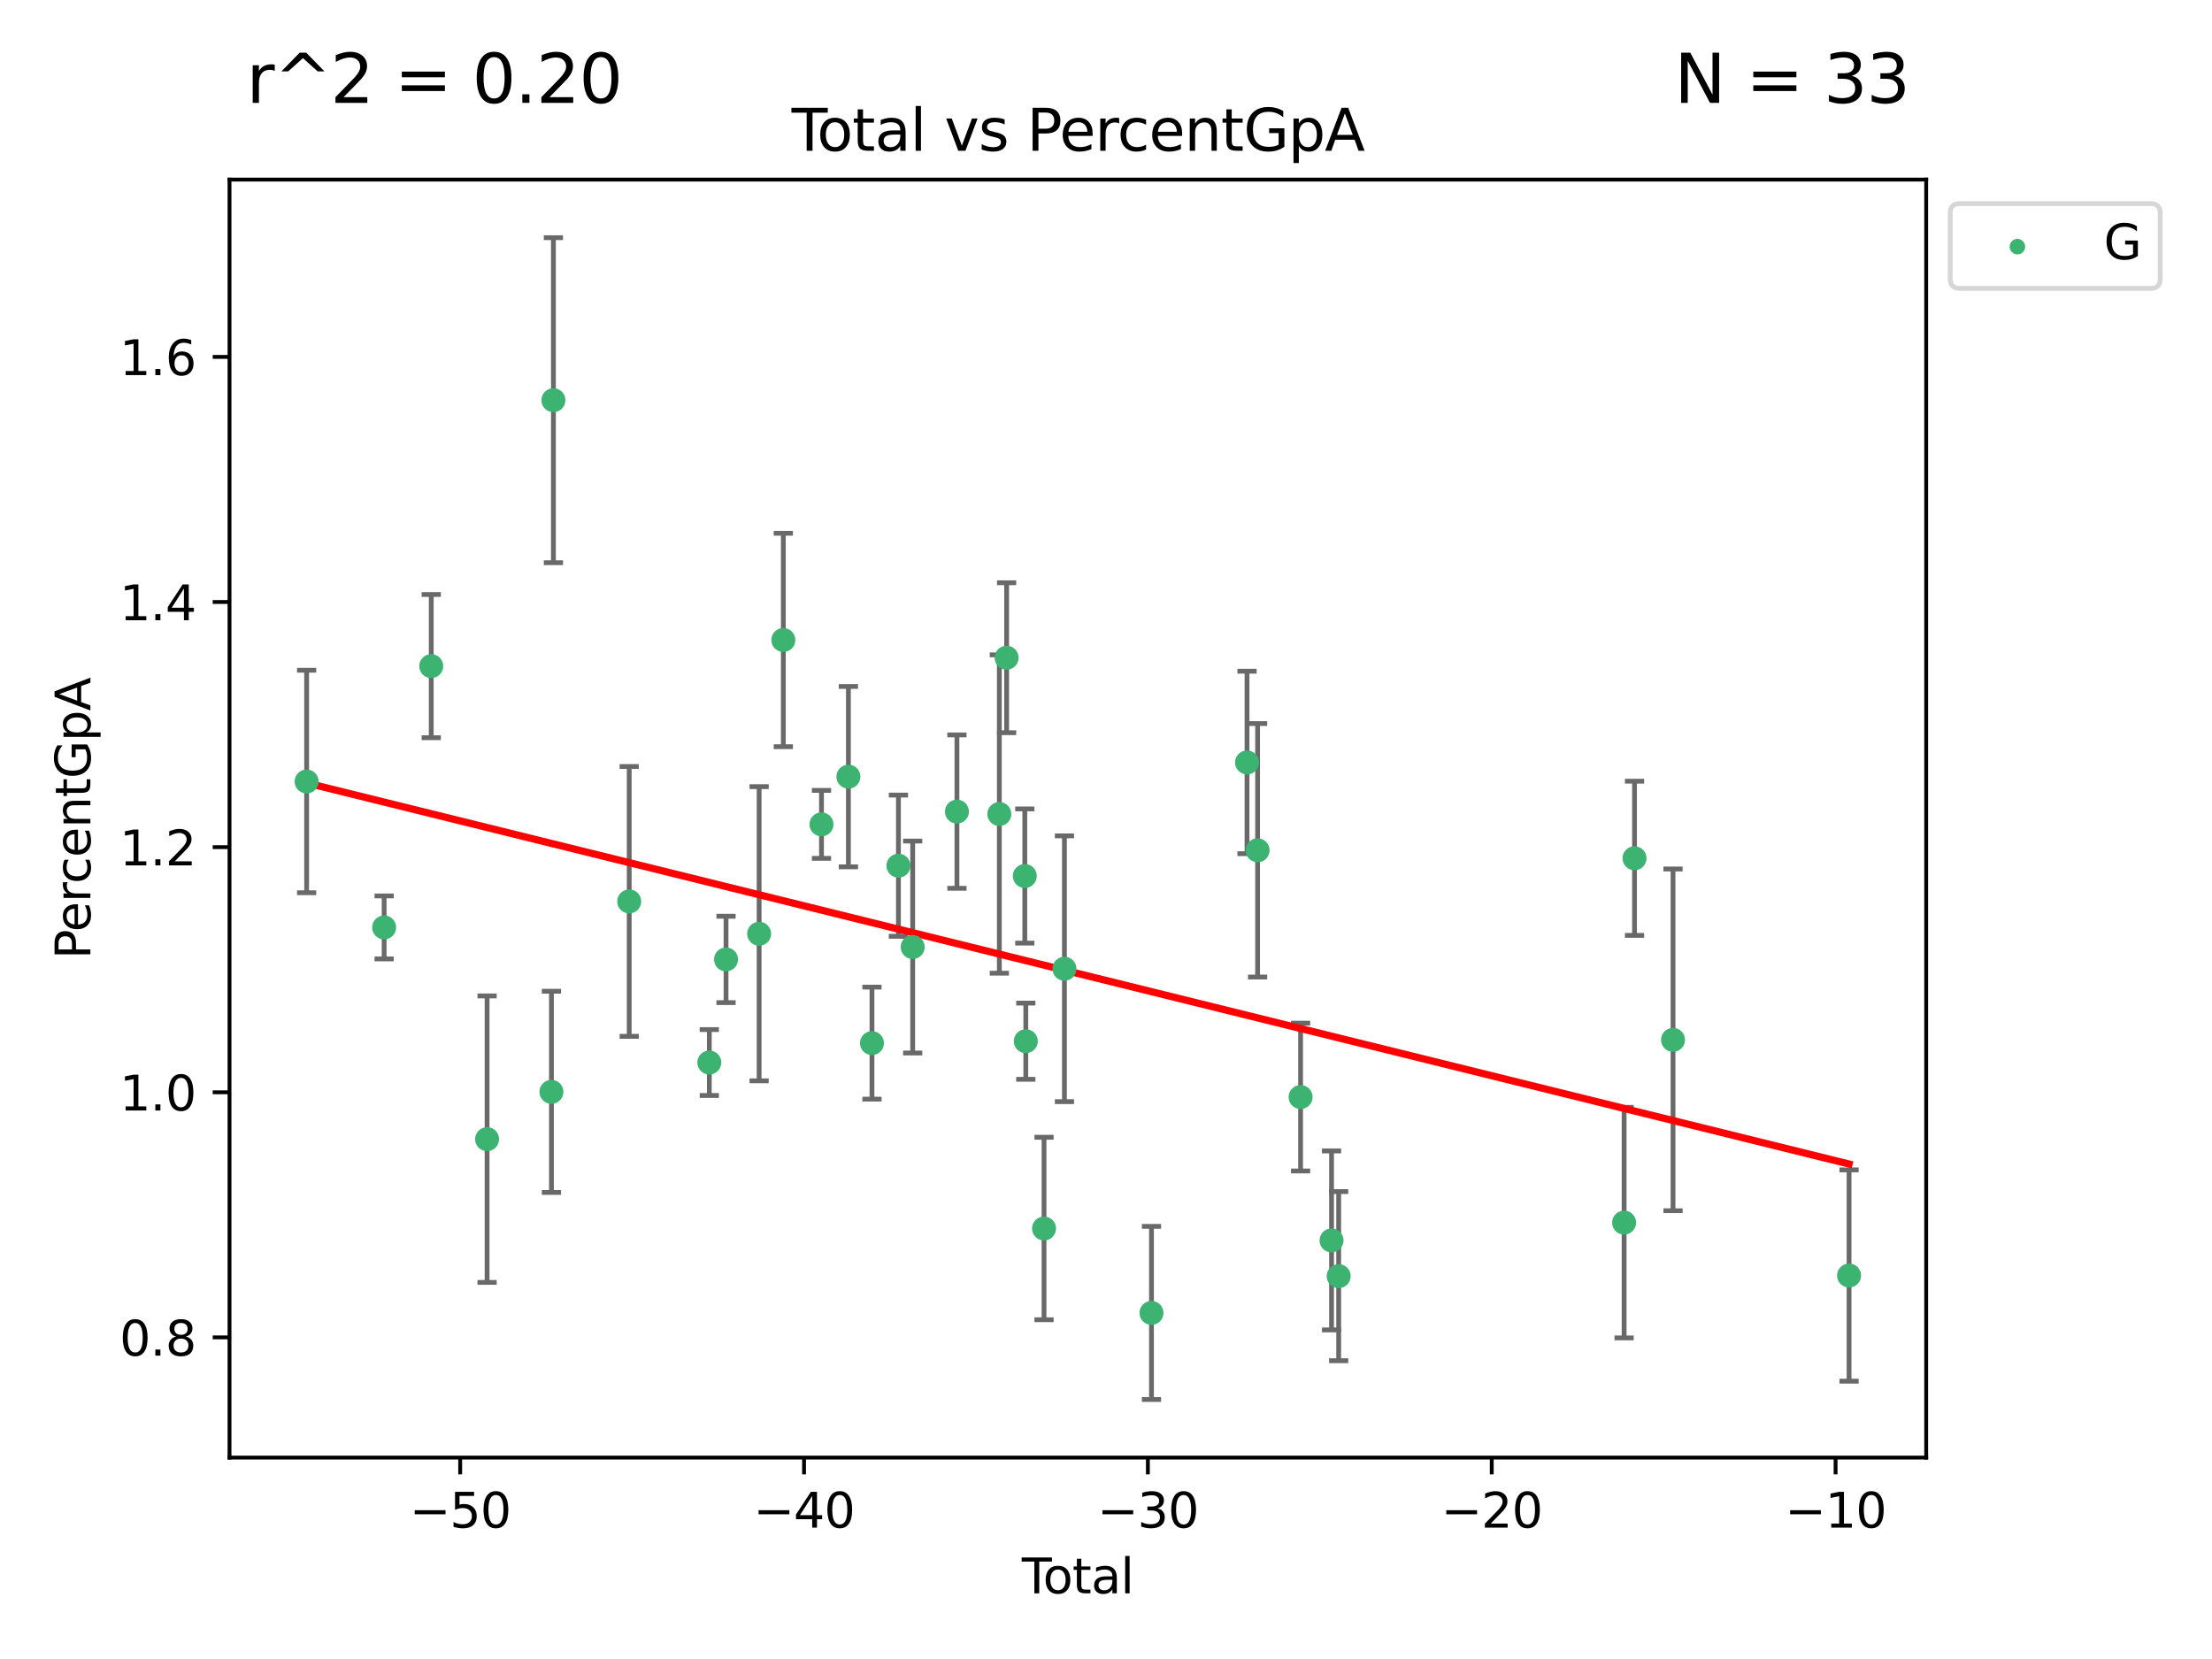 <?xml version="1.0" encoding="utf-8" standalone="no"?>
<!DOCTYPE svg PUBLIC "-//W3C//DTD SVG 1.1//EN"
  "http://www.w3.org/Graphics/SVG/1.1/DTD/svg11.dtd">
<svg xmlns:xlink="http://www.w3.org/1999/xlink" width="460.8pt" height="345.6pt" viewBox="0 0 460.8 345.6" xmlns="http://www.w3.org/2000/svg" version="1.1">
 <defs>
  <style type="text/css">*{stroke-linejoin: round; stroke-linecap: butt}</style>
 </defs>
 <g id="figure_1">
  <g id="patch_1">
   <path d="M 0 345.6 
L 460.8 345.6 
L 460.8 0 
L 0 0 
z
" style="fill: #ffffff"/>
  </g>
  <g id="axes_1">
   <g id="patch_2">
    <path d="M 47.81 303.64 
L 401.26 303.64 
L 401.26 37.411 
L 47.81 37.411 
z
" style="fill: #ffffff"/>
   </g>
   <g id="PathCollection_1">
    <defs>
     <path id="m29fc56394c" d="M 0 1.118 
C 0.297 1.118 0.581 1 0.791 0.791 
C 1 0.581 1.118 0.297 1.118 0 
C 1.118 -0.297 1 -0.581 0.791 -0.791 
C 0.581 -1 0.297 -1.118 0 -1.118 
C -0.297 -1.118 -0.581 -1 -0.791 -0.791 
C -1 -0.581 -1.118 -0.297 -1.118 0 
C -1.118 0.297 -1 0.581 -0.791 0.791 
C -0.581 1 -0.297 1.118 0 1.118 
z
" style="stroke: #3cb371"/>
    </defs>
    <g clip-path="url(#pf9a4abb739)">
     <use xlink:href="#m29fc56394c" x="63.876" y="162.799" style="fill: #3cb371; stroke: #3cb371"/>
     <use xlink:href="#m29fc56394c" x="80.023" y="193.199" style="fill: #3cb371; stroke: #3cb371"/>
     <use xlink:href="#m29fc56394c" x="89.836" y="138.76" style="fill: #3cb371; stroke: #3cb371"/>
     <use xlink:href="#m29fc56394c" x="101.468" y="237.308" style="fill: #3cb371; stroke: #3cb371"/>
     <use xlink:href="#m29fc56394c" x="114.874" y="227.451" style="fill: #3cb371; stroke: #3cb371"/>
     <use xlink:href="#m29fc56394c" x="115.287" y="83.366" style="fill: #3cb371; stroke: #3cb371"/>
     <use xlink:href="#m29fc56394c" x="131.077" y="187.782" style="fill: #3cb371; stroke: #3cb371"/>
     <use xlink:href="#m29fc56394c" x="147.761" y="221.344" style="fill: #3cb371; stroke: #3cb371"/>
     <use xlink:href="#m29fc56394c" x="151.246" y="199.866" style="fill: #3cb371; stroke: #3cb371"/>
     <use xlink:href="#m29fc56394c" x="158.14" y="194.518" style="fill: #3cb371; stroke: #3cb371"/>
     <use xlink:href="#m29fc56394c" x="163.184" y="133.321" style="fill: #3cb371; stroke: #3cb371"/>
     <use xlink:href="#m29fc56394c" x="171.131" y="171.729" style="fill: #3cb371; stroke: #3cb371"/>
     <use xlink:href="#m29fc56394c" x="176.738" y="161.792" style="fill: #3cb371; stroke: #3cb371"/>
     <use xlink:href="#m29fc56394c" x="181.647" y="217.3" style="fill: #3cb371; stroke: #3cb371"/>
     <use xlink:href="#m29fc56394c" x="187.159" y="180.339" style="fill: #3cb371; stroke: #3cb371"/>
     <use xlink:href="#m29fc56394c" x="190.128" y="197.284" style="fill: #3cb371; stroke: #3cb371"/>
     <use xlink:href="#m29fc56394c" x="199.347" y="169.073" style="fill: #3cb371; stroke: #3cb371"/>
     <use xlink:href="#m29fc56394c" x="208.179" y="169.577" style="fill: #3cb371; stroke: #3cb371"/>
     <use xlink:href="#m29fc56394c" x="209.697" y="137.016" style="fill: #3cb371; stroke: #3cb371"/>
     <use xlink:href="#m29fc56394c" x="213.486" y="182.492" style="fill: #3cb371; stroke: #3cb371"/>
     <use xlink:href="#m29fc56394c" x="213.693" y="216.901" style="fill: #3cb371; stroke: #3cb371"/>
     <use xlink:href="#m29fc56394c" x="217.491" y="255.919" style="fill: #3cb371; stroke: #3cb371"/>
     <use xlink:href="#m29fc56394c" x="221.743" y="201.809" style="fill: #3cb371; stroke: #3cb371"/>
     <use xlink:href="#m29fc56394c" x="239.874" y="273.504" style="fill: #3cb371; stroke: #3cb371"/>
     <use xlink:href="#m29fc56394c" x="259.778" y="158.831" style="fill: #3cb371; stroke: #3cb371"/>
     <use xlink:href="#m29fc56394c" x="261.981" y="177.133" style="fill: #3cb371; stroke: #3cb371"/>
     <use xlink:href="#m29fc56394c" x="270.937" y="228.535" style="fill: #3cb371; stroke: #3cb371"/>
     <use xlink:href="#m29fc56394c" x="277.384" y="258.403" style="fill: #3cb371; stroke: #3cb371"/>
     <use xlink:href="#m29fc56394c" x="278.871" y="265.843" style="fill: #3cb371; stroke: #3cb371"/>
     <use xlink:href="#m29fc56394c" x="338.333" y="254.693" style="fill: #3cb371; stroke: #3cb371"/>
     <use xlink:href="#m29fc56394c" x="340.502" y="178.794" style="fill: #3cb371; stroke: #3cb371"/>
     <use xlink:href="#m29fc56394c" x="348.522" y="216.621" style="fill: #3cb371; stroke: #3cb371"/>
     <use xlink:href="#m29fc56394c" x="385.194" y="265.716" style="fill: #3cb371; stroke: #3cb371"/>
    </g>
   </g>
   <g id="matplotlib.axis_1">
    <g id="xtick_1">
     <g id="line2d_1">
      <defs>
       <path id="ma3fff3910f" d="M 0 0 
L 0 3.5 
" style="stroke: #000000; stroke-width: 0.8"/>
      </defs>
      <g>
       <use xlink:href="#ma3fff3910f" x="95.864" y="303.64" style="stroke: #000000; stroke-width: 0.8"/>
      </g>
     </g>
     <g id="text_1">
      <!-- −50 -->
      <g transform="translate(85.312 318.238)scale(0.1 -0.1)">
       <defs>
        <path id="DejaVuSans-2212" d="M 678 2272 
L 4684 2272 
L 4684 1741 
L 678 1741 
L 678 2272 
z
" transform="scale(0.016)"/>
        <path id="DejaVuSans-35" d="M 691 4666 
L 3169 4666 
L 3169 4134 
L 1269 4134 
L 1269 2991 
Q 1406 3038 1543 3061 
Q 1681 3084 1819 3084 
Q 2600 3084 3056 2656 
Q 3513 2228 3513 1497 
Q 3513 744 3044 326 
Q 2575 -91 1722 -91 
Q 1428 -91 1123 -41 
Q 819 9 494 109 
L 494 744 
Q 775 591 1075 516 
Q 1375 441 1709 441 
Q 2250 441 2565 725 
Q 2881 1009 2881 1497 
Q 2881 1984 2565 2268 
Q 2250 2553 1709 2553 
Q 1456 2553 1204 2497 
Q 953 2441 691 2322 
L 691 4666 
z
" transform="scale(0.016)"/>
        <path id="DejaVuSans-30" d="M 2034 4250 
Q 1547 4250 1301 3770 
Q 1056 3291 1056 2328 
Q 1056 1369 1301 889 
Q 1547 409 2034 409 
Q 2525 409 2770 889 
Q 3016 1369 3016 2328 
Q 3016 3291 2770 3770 
Q 2525 4250 2034 4250 
z
M 2034 4750 
Q 2819 4750 3233 4129 
Q 3647 3509 3647 2328 
Q 3647 1150 3233 529 
Q 2819 -91 2034 -91 
Q 1250 -91 836 529 
Q 422 1150 422 2328 
Q 422 3509 836 4129 
Q 1250 4750 2034 4750 
z
" transform="scale(0.016)"/>
       </defs>
       <use xlink:href="#DejaVuSans-2212"/>
       <use xlink:href="#DejaVuSans-35" x="83.789"/>
       <use xlink:href="#DejaVuSans-30" x="147.412"/>
      </g>
     </g>
    </g>
    <g id="xtick_2">
     <g id="line2d_2">
      <g>
       <use xlink:href="#ma3fff3910f" x="167.495" y="303.64" style="stroke: #000000; stroke-width: 0.8"/>
      </g>
     </g>
     <g id="text_2">
      <!-- −40 -->
      <g transform="translate(156.942 318.238)scale(0.1 -0.1)">
       <defs>
        <path id="DejaVuSans-34" d="M 2419 4116 
L 825 1625 
L 2419 1625 
L 2419 4116 
z
M 2253 4666 
L 3047 4666 
L 3047 1625 
L 3713 1625 
L 3713 1100 
L 3047 1100 
L 3047 0 
L 2419 0 
L 2419 1100 
L 313 1100 
L 313 1709 
L 2253 4666 
z
" transform="scale(0.016)"/>
       </defs>
       <use xlink:href="#DejaVuSans-2212"/>
       <use xlink:href="#DejaVuSans-34" x="83.789"/>
       <use xlink:href="#DejaVuSans-30" x="147.412"/>
      </g>
     </g>
    </g>
    <g id="xtick_3">
     <g id="line2d_3">
      <g>
       <use xlink:href="#ma3fff3910f" x="239.125" y="303.64" style="stroke: #000000; stroke-width: 0.8"/>
      </g>
     </g>
     <g id="text_3">
      <!-- −30 -->
      <g transform="translate(228.573 318.238)scale(0.1 -0.1)">
       <defs>
        <path id="DejaVuSans-33" d="M 2597 2516 
Q 3050 2419 3304 2112 
Q 3559 1806 3559 1356 
Q 3559 666 3084 287 
Q 2609 -91 1734 -91 
Q 1441 -91 1130 -33 
Q 819 25 488 141 
L 488 750 
Q 750 597 1062 519 
Q 1375 441 1716 441 
Q 2309 441 2620 675 
Q 2931 909 2931 1356 
Q 2931 1769 2642 2001 
Q 2353 2234 1838 2234 
L 1294 2234 
L 1294 2753 
L 1863 2753 
Q 2328 2753 2575 2939 
Q 2822 3125 2822 3475 
Q 2822 3834 2567 4026 
Q 2313 4219 1838 4219 
Q 1578 4219 1281 4162 
Q 984 4106 628 3988 
L 628 4550 
Q 988 4650 1302 4700 
Q 1616 4750 1894 4750 
Q 2613 4750 3031 4423 
Q 3450 4097 3450 3541 
Q 3450 3153 3228 2886 
Q 3006 2619 2597 2516 
z
" transform="scale(0.016)"/>
       </defs>
       <use xlink:href="#DejaVuSans-2212"/>
       <use xlink:href="#DejaVuSans-33" x="83.789"/>
       <use xlink:href="#DejaVuSans-30" x="147.412"/>
      </g>
     </g>
    </g>
    <g id="xtick_4">
     <g id="line2d_4">
      <g>
       <use xlink:href="#ma3fff3910f" x="310.756" y="303.64" style="stroke: #000000; stroke-width: 0.8"/>
      </g>
     </g>
     <g id="text_4">
      <!-- −20 -->
      <g transform="translate(300.203 318.238)scale(0.1 -0.1)">
       <defs>
        <path id="DejaVuSans-32" d="M 1228 531 
L 3431 531 
L 3431 0 
L 469 0 
L 469 531 
Q 828 903 1448 1529 
Q 2069 2156 2228 2338 
Q 2531 2678 2651 2914 
Q 2772 3150 2772 3378 
Q 2772 3750 2511 3984 
Q 2250 4219 1831 4219 
Q 1534 4219 1204 4116 
Q 875 4013 500 3803 
L 500 4441 
Q 881 4594 1212 4672 
Q 1544 4750 1819 4750 
Q 2544 4750 2975 4387 
Q 3406 4025 3406 3419 
Q 3406 3131 3298 2873 
Q 3191 2616 2906 2266 
Q 2828 2175 2409 1742 
Q 1991 1309 1228 531 
z
" transform="scale(0.016)"/>
       </defs>
       <use xlink:href="#DejaVuSans-2212"/>
       <use xlink:href="#DejaVuSans-32" x="83.789"/>
       <use xlink:href="#DejaVuSans-30" x="147.412"/>
      </g>
     </g>
    </g>
    <g id="xtick_5">
     <g id="line2d_5">
      <g>
       <use xlink:href="#ma3fff3910f" x="382.386" y="303.64" style="stroke: #000000; stroke-width: 0.8"/>
      </g>
     </g>
     <g id="text_5">
      <!-- −10 -->
      <g transform="translate(371.834 318.238)scale(0.1 -0.1)">
       <defs>
        <path id="DejaVuSans-31" d="M 794 531 
L 1825 531 
L 1825 4091 
L 703 3866 
L 703 4441 
L 1819 4666 
L 2450 4666 
L 2450 531 
L 3481 531 
L 3481 0 
L 794 0 
L 794 531 
z
" transform="scale(0.016)"/>
       </defs>
       <use xlink:href="#DejaVuSans-2212"/>
       <use xlink:href="#DejaVuSans-31" x="83.789"/>
       <use xlink:href="#DejaVuSans-30" x="147.412"/>
      </g>
     </g>
    </g>
    <g id="text_6">
     <!-- Total -->
     <g transform="translate(212.858 331.917)scale(0.1 -0.1)">
      <defs>
       <path id="DejaVuSans-54" d="M -19 4666 
L 3928 4666 
L 3928 4134 
L 2272 4134 
L 2272 0 
L 1638 0 
L 1638 4134 
L -19 4134 
L -19 4666 
z
" transform="scale(0.016)"/>
       <path id="DejaVuSans-6f" d="M 1959 3097 
Q 1497 3097 1228 2736 
Q 959 2375 959 1747 
Q 959 1119 1226 758 
Q 1494 397 1959 397 
Q 2419 397 2687 759 
Q 2956 1122 2956 1747 
Q 2956 2369 2687 2733 
Q 2419 3097 1959 3097 
z
M 1959 3584 
Q 2709 3584 3137 3096 
Q 3566 2609 3566 1747 
Q 3566 888 3137 398 
Q 2709 -91 1959 -91 
Q 1206 -91 779 398 
Q 353 888 353 1747 
Q 353 2609 779 3096 
Q 1206 3584 1959 3584 
z
" transform="scale(0.016)"/>
       <path id="DejaVuSans-74" d="M 1172 4494 
L 1172 3500 
L 2356 3500 
L 2356 3053 
L 1172 3053 
L 1172 1153 
Q 1172 725 1289 603 
Q 1406 481 1766 481 
L 2356 481 
L 2356 0 
L 1766 0 
Q 1100 0 847 248 
Q 594 497 594 1153 
L 594 3053 
L 172 3053 
L 172 3500 
L 594 3500 
L 594 4494 
L 1172 4494 
z
" transform="scale(0.016)"/>
       <path id="DejaVuSans-61" d="M 2194 1759 
Q 1497 1759 1228 1600 
Q 959 1441 959 1056 
Q 959 750 1161 570 
Q 1363 391 1709 391 
Q 2188 391 2477 730 
Q 2766 1069 2766 1631 
L 2766 1759 
L 2194 1759 
z
M 3341 1997 
L 3341 0 
L 2766 0 
L 2766 531 
Q 2569 213 2275 61 
Q 1981 -91 1556 -91 
Q 1019 -91 701 211 
Q 384 513 384 1019 
Q 384 1609 779 1909 
Q 1175 2209 1959 2209 
L 2766 2209 
L 2766 2266 
Q 2766 2663 2505 2880 
Q 2244 3097 1772 3097 
Q 1472 3097 1187 3025 
Q 903 2953 641 2809 
L 641 3341 
Q 956 3463 1253 3523 
Q 1550 3584 1831 3584 
Q 2591 3584 2966 3190 
Q 3341 2797 3341 1997 
z
" transform="scale(0.016)"/>
       <path id="DejaVuSans-6c" d="M 603 4863 
L 1178 4863 
L 1178 0 
L 603 0 
L 603 4863 
z
" transform="scale(0.016)"/>
      </defs>
      <use xlink:href="#DejaVuSans-54"/>
      <use xlink:href="#DejaVuSans-6f" x="44.084"/>
      <use xlink:href="#DejaVuSans-74" x="105.266"/>
      <use xlink:href="#DejaVuSans-61" x="144.475"/>
      <use xlink:href="#DejaVuSans-6c" x="205.754"/>
     </g>
    </g>
   </g>
   <g id="matplotlib.axis_2">
    <g id="ytick_1">
     <g id="line2d_6">
      <defs>
       <path id="mb7a1ffac2e" d="M 0 0 
L -3.5 0 
" style="stroke: #000000; stroke-width: 0.8"/>
      </defs>
      <g>
       <use xlink:href="#mb7a1ffac2e" x="47.81" y="278.604" style="stroke: #000000; stroke-width: 0.8"/>
      </g>
     </g>
     <g id="text_7">
      <!-- 0.8 -->
      <g transform="translate(24.907 282.403)scale(0.1 -0.1)">
       <defs>
        <path id="DejaVuSans-2e" d="M 684 794 
L 1344 794 
L 1344 0 
L 684 0 
L 684 794 
z
" transform="scale(0.016)"/>
        <path id="DejaVuSans-38" d="M 2034 2216 
Q 1584 2216 1326 1975 
Q 1069 1734 1069 1313 
Q 1069 891 1326 650 
Q 1584 409 2034 409 
Q 2484 409 2743 651 
Q 3003 894 3003 1313 
Q 3003 1734 2745 1975 
Q 2488 2216 2034 2216 
z
M 1403 2484 
Q 997 2584 770 2862 
Q 544 3141 544 3541 
Q 544 4100 942 4425 
Q 1341 4750 2034 4750 
Q 2731 4750 3128 4425 
Q 3525 4100 3525 3541 
Q 3525 3141 3298 2862 
Q 3072 2584 2669 2484 
Q 3125 2378 3379 2068 
Q 3634 1759 3634 1313 
Q 3634 634 3220 271 
Q 2806 -91 2034 -91 
Q 1263 -91 848 271 
Q 434 634 434 1313 
Q 434 1759 690 2068 
Q 947 2378 1403 2484 
z
M 1172 3481 
Q 1172 3119 1398 2916 
Q 1625 2713 2034 2713 
Q 2441 2713 2670 2916 
Q 2900 3119 2900 3481 
Q 2900 3844 2670 4047 
Q 2441 4250 2034 4250 
Q 1625 4250 1398 4047 
Q 1172 3844 1172 3481 
z
" transform="scale(0.016)"/>
       </defs>
       <use xlink:href="#DejaVuSans-30"/>
       <use xlink:href="#DejaVuSans-2e" x="63.623"/>
       <use xlink:href="#DejaVuSans-38" x="95.41"/>
      </g>
     </g>
    </g>
    <g id="ytick_2">
     <g id="line2d_7">
      <g>
       <use xlink:href="#mb7a1ffac2e" x="47.81" y="227.539" style="stroke: #000000; stroke-width: 0.8"/>
      </g>
     </g>
     <g id="text_8">
      <!-- 1.0 -->
      <g transform="translate(24.907 231.338)scale(0.1 -0.1)">
       <use xlink:href="#DejaVuSans-31"/>
       <use xlink:href="#DejaVuSans-2e" x="63.623"/>
       <use xlink:href="#DejaVuSans-30" x="95.41"/>
      </g>
     </g>
    </g>
    <g id="ytick_3">
     <g id="line2d_8">
      <g>
       <use xlink:href="#mb7a1ffac2e" x="47.81" y="176.475" style="stroke: #000000; stroke-width: 0.8"/>
      </g>
     </g>
     <g id="text_9">
      <!-- 1.2 -->
      <g transform="translate(24.907 180.274)scale(0.1 -0.1)">
       <use xlink:href="#DejaVuSans-31"/>
       <use xlink:href="#DejaVuSans-2e" x="63.623"/>
       <use xlink:href="#DejaVuSans-32" x="95.41"/>
      </g>
     </g>
    </g>
    <g id="ytick_4">
     <g id="line2d_9">
      <g>
       <use xlink:href="#mb7a1ffac2e" x="47.81" y="125.41" style="stroke: #000000; stroke-width: 0.8"/>
      </g>
     </g>
     <g id="text_10">
      <!-- 1.4 -->
      <g transform="translate(24.907 129.209)scale(0.1 -0.1)">
       <use xlink:href="#DejaVuSans-31"/>
       <use xlink:href="#DejaVuSans-2e" x="63.623"/>
       <use xlink:href="#DejaVuSans-34" x="95.41"/>
      </g>
     </g>
    </g>
    <g id="ytick_5">
     <g id="line2d_10">
      <g>
       <use xlink:href="#mb7a1ffac2e" x="47.81" y="74.346" style="stroke: #000000; stroke-width: 0.8"/>
      </g>
     </g>
     <g id="text_11">
      <!-- 1.6 -->
      <g transform="translate(24.907 78.145)scale(0.1 -0.1)">
       <defs>
        <path id="DejaVuSans-36" d="M 2113 2584 
Q 1688 2584 1439 2293 
Q 1191 2003 1191 1497 
Q 1191 994 1439 701 
Q 1688 409 2113 409 
Q 2538 409 2786 701 
Q 3034 994 3034 1497 
Q 3034 2003 2786 2293 
Q 2538 2584 2113 2584 
z
M 3366 4563 
L 3366 3988 
Q 3128 4100 2886 4159 
Q 2644 4219 2406 4219 
Q 1781 4219 1451 3797 
Q 1122 3375 1075 2522 
Q 1259 2794 1537 2939 
Q 1816 3084 2150 3084 
Q 2853 3084 3261 2657 
Q 3669 2231 3669 1497 
Q 3669 778 3244 343 
Q 2819 -91 2113 -91 
Q 1303 -91 875 529 
Q 447 1150 447 2328 
Q 447 3434 972 4092 
Q 1497 4750 2381 4750 
Q 2619 4750 2861 4703 
Q 3103 4656 3366 4563 
z
" transform="scale(0.016)"/>
       </defs>
       <use xlink:href="#DejaVuSans-31"/>
       <use xlink:href="#DejaVuSans-2e" x="63.623"/>
       <use xlink:href="#DejaVuSans-36" x="95.41"/>
      </g>
     </g>
    </g>
    <g id="text_12">
     <!-- PercentGpA -->
     <g transform="translate(18.827 199.802)rotate(-90)scale(0.1 -0.1)">
      <defs>
       <path id="DejaVuSans-50" d="M 1259 4147 
L 1259 2394 
L 2053 2394 
Q 2494 2394 2734 2622 
Q 2975 2850 2975 3272 
Q 2975 3691 2734 3919 
Q 2494 4147 2053 4147 
L 1259 4147 
z
M 628 4666 
L 2053 4666 
Q 2838 4666 3239 4311 
Q 3641 3956 3641 3272 
Q 3641 2581 3239 2228 
Q 2838 1875 2053 1875 
L 1259 1875 
L 1259 0 
L 628 0 
L 628 4666 
z
" transform="scale(0.016)"/>
       <path id="DejaVuSans-65" d="M 3597 1894 
L 3597 1613 
L 953 1613 
Q 991 1019 1311 708 
Q 1631 397 2203 397 
Q 2534 397 2845 478 
Q 3156 559 3463 722 
L 3463 178 
Q 3153 47 2828 -22 
Q 2503 -91 2169 -91 
Q 1331 -91 842 396 
Q 353 884 353 1716 
Q 353 2575 817 3079 
Q 1281 3584 2069 3584 
Q 2775 3584 3186 3129 
Q 3597 2675 3597 1894 
z
M 3022 2063 
Q 3016 2534 2758 2815 
Q 2500 3097 2075 3097 
Q 1594 3097 1305 2825 
Q 1016 2553 972 2059 
L 3022 2063 
z
" transform="scale(0.016)"/>
       <path id="DejaVuSans-72" d="M 2631 2963 
Q 2534 3019 2420 3045 
Q 2306 3072 2169 3072 
Q 1681 3072 1420 2755 
Q 1159 2438 1159 1844 
L 1159 0 
L 581 0 
L 581 3500 
L 1159 3500 
L 1159 2956 
Q 1341 3275 1631 3429 
Q 1922 3584 2338 3584 
Q 2397 3584 2469 3576 
Q 2541 3569 2628 3553 
L 2631 2963 
z
" transform="scale(0.016)"/>
       <path id="DejaVuSans-63" d="M 3122 3366 
L 3122 2828 
Q 2878 2963 2633 3030 
Q 2388 3097 2138 3097 
Q 1578 3097 1268 2742 
Q 959 2388 959 1747 
Q 959 1106 1268 751 
Q 1578 397 2138 397 
Q 2388 397 2633 464 
Q 2878 531 3122 666 
L 3122 134 
Q 2881 22 2623 -34 
Q 2366 -91 2075 -91 
Q 1284 -91 818 406 
Q 353 903 353 1747 
Q 353 2603 823 3093 
Q 1294 3584 2113 3584 
Q 2378 3584 2631 3529 
Q 2884 3475 3122 3366 
z
" transform="scale(0.016)"/>
       <path id="DejaVuSans-6e" d="M 3513 2113 
L 3513 0 
L 2938 0 
L 2938 2094 
Q 2938 2591 2744 2837 
Q 2550 3084 2163 3084 
Q 1697 3084 1428 2787 
Q 1159 2491 1159 1978 
L 1159 0 
L 581 0 
L 581 3500 
L 1159 3500 
L 1159 2956 
Q 1366 3272 1645 3428 
Q 1925 3584 2291 3584 
Q 2894 3584 3203 3211 
Q 3513 2838 3513 2113 
z
" transform="scale(0.016)"/>
       <path id="DejaVuSans-47" d="M 3809 666 
L 3809 1919 
L 2778 1919 
L 2778 2438 
L 4434 2438 
L 4434 434 
Q 4069 175 3628 42 
Q 3188 -91 2688 -91 
Q 1594 -91 976 548 
Q 359 1188 359 2328 
Q 359 3472 976 4111 
Q 1594 4750 2688 4750 
Q 3144 4750 3555 4637 
Q 3966 4525 4313 4306 
L 4313 3634 
Q 3963 3931 3569 4081 
Q 3175 4231 2741 4231 
Q 1884 4231 1454 3753 
Q 1025 3275 1025 2328 
Q 1025 1384 1454 906 
Q 1884 428 2741 428 
Q 3075 428 3337 486 
Q 3600 544 3809 666 
z
" transform="scale(0.016)"/>
       <path id="DejaVuSans-70" d="M 1159 525 
L 1159 -1331 
L 581 -1331 
L 581 3500 
L 1159 3500 
L 1159 2969 
Q 1341 3281 1617 3432 
Q 1894 3584 2278 3584 
Q 2916 3584 3314 3078 
Q 3713 2572 3713 1747 
Q 3713 922 3314 415 
Q 2916 -91 2278 -91 
Q 1894 -91 1617 61 
Q 1341 213 1159 525 
z
M 3116 1747 
Q 3116 2381 2855 2742 
Q 2594 3103 2138 3103 
Q 1681 3103 1420 2742 
Q 1159 2381 1159 1747 
Q 1159 1113 1420 752 
Q 1681 391 2138 391 
Q 2594 391 2855 752 
Q 3116 1113 3116 1747 
z
" transform="scale(0.016)"/>
       <path id="DejaVuSans-41" d="M 2188 4044 
L 1331 1722 
L 3047 1722 
L 2188 4044 
z
M 1831 4666 
L 2547 4666 
L 4325 0 
L 3669 0 
L 3244 1197 
L 1141 1197 
L 716 0 
L 50 0 
L 1831 4666 
z
" transform="scale(0.016)"/>
      </defs>
      <use xlink:href="#DejaVuSans-50"/>
      <use xlink:href="#DejaVuSans-65" x="56.678"/>
      <use xlink:href="#DejaVuSans-72" x="118.201"/>
      <use xlink:href="#DejaVuSans-63" x="157.064"/>
      <use xlink:href="#DejaVuSans-65" x="212.045"/>
      <use xlink:href="#DejaVuSans-6e" x="273.568"/>
      <use xlink:href="#DejaVuSans-74" x="336.947"/>
      <use xlink:href="#DejaVuSans-47" x="376.156"/>
      <use xlink:href="#DejaVuSans-70" x="453.646"/>
      <use xlink:href="#DejaVuSans-41" x="517.123"/>
     </g>
    </g>
   </g>
   <g id="LineCollection_1">
    <path d="M 63.876 185.972 
L 63.876 139.626 
" clip-path="url(#pf9a4abb739)" style="fill: none; stroke: #696969"/>
    <path d="M 80.023 199.761 
L 80.023 186.637 
" clip-path="url(#pf9a4abb739)" style="fill: none; stroke: #696969"/>
    <path d="M 89.836 153.677 
L 89.836 123.843 
" clip-path="url(#pf9a4abb739)" style="fill: none; stroke: #696969"/>
    <path d="M 101.468 267.144 
L 101.468 207.472 
" clip-path="url(#pf9a4abb739)" style="fill: none; stroke: #696969"/>
    <path d="M 114.874 248.411 
L 114.874 206.492 
" clip-path="url(#pf9a4abb739)" style="fill: none; stroke: #696969"/>
    <path d="M 115.287 117.22 
L 115.287 49.513 
" clip-path="url(#pf9a4abb739)" style="fill: none; stroke: #696969"/>
    <path d="M 131.077 215.889 
L 131.077 159.674 
" clip-path="url(#pf9a4abb739)" style="fill: none; stroke: #696969"/>
    <path d="M 147.761 228.211 
L 147.761 214.478 
" clip-path="url(#pf9a4abb739)" style="fill: none; stroke: #696969"/>
    <path d="M 151.246 208.865 
L 151.246 190.868 
" clip-path="url(#pf9a4abb739)" style="fill: none; stroke: #696969"/>
    <path d="M 158.14 225.161 
L 158.14 163.874 
" clip-path="url(#pf9a4abb739)" style="fill: none; stroke: #696969"/>
    <path d="M 163.184 155.549 
L 163.184 111.093 
" clip-path="url(#pf9a4abb739)" style="fill: none; stroke: #696969"/>
    <path d="M 171.131 178.805 
L 171.131 164.652 
" clip-path="url(#pf9a4abb739)" style="fill: none; stroke: #696969"/>
    <path d="M 176.738 180.58 
L 176.738 143.003 
" clip-path="url(#pf9a4abb739)" style="fill: none; stroke: #696969"/>
    <path d="M 181.647 228.968 
L 181.647 205.632 
" clip-path="url(#pf9a4abb739)" style="fill: none; stroke: #696969"/>
    <path d="M 187.159 195.049 
L 187.159 165.628 
" clip-path="url(#pf9a4abb739)" style="fill: none; stroke: #696969"/>
    <path d="M 190.128 219.362 
L 190.128 175.206 
" clip-path="url(#pf9a4abb739)" style="fill: none; stroke: #696969"/>
    <path d="M 199.347 185.048 
L 199.347 153.098 
" clip-path="url(#pf9a4abb739)" style="fill: none; stroke: #696969"/>
    <path d="M 208.179 202.735 
L 208.179 136.419 
" clip-path="url(#pf9a4abb739)" style="fill: none; stroke: #696969"/>
    <path d="M 209.697 152.634 
L 209.697 121.398 
" clip-path="url(#pf9a4abb739)" style="fill: none; stroke: #696969"/>
    <path d="M 213.486 196.47 
L 213.486 168.515 
" clip-path="url(#pf9a4abb739)" style="fill: none; stroke: #696969"/>
    <path d="M 213.693 224.84 
L 213.693 208.963 
" clip-path="url(#pf9a4abb739)" style="fill: none; stroke: #696969"/>
    <path d="M 217.491 274.925 
L 217.491 236.912 
" clip-path="url(#pf9a4abb739)" style="fill: none; stroke: #696969"/>
    <path d="M 221.743 229.491 
L 221.743 174.127 
" clip-path="url(#pf9a4abb739)" style="fill: none; stroke: #696969"/>
    <path d="M 239.874 291.539 
L 239.874 255.47 
" clip-path="url(#pf9a4abb739)" style="fill: none; stroke: #696969"/>
    <path d="M 259.778 177.84 
L 259.778 139.823 
" clip-path="url(#pf9a4abb739)" style="fill: none; stroke: #696969"/>
    <path d="M 261.981 203.534 
L 261.981 150.733 
" clip-path="url(#pf9a4abb739)" style="fill: none; stroke: #696969"/>
    <path d="M 270.937 243.932 
L 270.937 213.139 
" clip-path="url(#pf9a4abb739)" style="fill: none; stroke: #696969"/>
    <path d="M 277.384 277.044 
L 277.384 239.762 
" clip-path="url(#pf9a4abb739)" style="fill: none; stroke: #696969"/>
    <path d="M 278.871 283.459 
L 278.871 248.227 
" clip-path="url(#pf9a4abb739)" style="fill: none; stroke: #696969"/>
    <path d="M 338.333 278.707 
L 338.333 230.678 
" clip-path="url(#pf9a4abb739)" style="fill: none; stroke: #696969"/>
    <path d="M 340.502 194.854 
L 340.502 162.733 
" clip-path="url(#pf9a4abb739)" style="fill: none; stroke: #696969"/>
    <path d="M 348.522 252.215 
L 348.522 181.028 
" clip-path="url(#pf9a4abb739)" style="fill: none; stroke: #696969"/>
    <path d="M 385.194 287.723 
L 385.194 243.709 
" clip-path="url(#pf9a4abb739)" style="fill: none; stroke: #696969"/>
   </g>
   <g id="line2d_11">
    <defs>
     <path id="m3614d5455f" d="M 2 0 
L -2 -0 
" style="stroke: #696969"/>
    </defs>
    <g clip-path="url(#pf9a4abb739)">
     <use xlink:href="#m3614d5455f" x="63.876" y="185.972" style="fill: #696969; stroke: #696969"/>
     <use xlink:href="#m3614d5455f" x="80.023" y="199.761" style="fill: #696969; stroke: #696969"/>
     <use xlink:href="#m3614d5455f" x="89.836" y="153.677" style="fill: #696969; stroke: #696969"/>
     <use xlink:href="#m3614d5455f" x="101.468" y="267.144" style="fill: #696969; stroke: #696969"/>
     <use xlink:href="#m3614d5455f" x="114.874" y="248.411" style="fill: #696969; stroke: #696969"/>
     <use xlink:href="#m3614d5455f" x="115.287" y="117.22" style="fill: #696969; stroke: #696969"/>
     <use xlink:href="#m3614d5455f" x="131.077" y="215.889" style="fill: #696969; stroke: #696969"/>
     <use xlink:href="#m3614d5455f" x="147.761" y="228.211" style="fill: #696969; stroke: #696969"/>
     <use xlink:href="#m3614d5455f" x="151.246" y="208.865" style="fill: #696969; stroke: #696969"/>
     <use xlink:href="#m3614d5455f" x="158.14" y="225.161" style="fill: #696969; stroke: #696969"/>
     <use xlink:href="#m3614d5455f" x="163.184" y="155.549" style="fill: #696969; stroke: #696969"/>
     <use xlink:href="#m3614d5455f" x="171.131" y="178.805" style="fill: #696969; stroke: #696969"/>
     <use xlink:href="#m3614d5455f" x="176.738" y="180.58" style="fill: #696969; stroke: #696969"/>
     <use xlink:href="#m3614d5455f" x="181.647" y="228.968" style="fill: #696969; stroke: #696969"/>
     <use xlink:href="#m3614d5455f" x="187.159" y="195.049" style="fill: #696969; stroke: #696969"/>
     <use xlink:href="#m3614d5455f" x="190.128" y="219.362" style="fill: #696969; stroke: #696969"/>
     <use xlink:href="#m3614d5455f" x="199.347" y="185.048" style="fill: #696969; stroke: #696969"/>
     <use xlink:href="#m3614d5455f" x="208.179" y="202.735" style="fill: #696969; stroke: #696969"/>
     <use xlink:href="#m3614d5455f" x="209.697" y="152.634" style="fill: #696969; stroke: #696969"/>
     <use xlink:href="#m3614d5455f" x="213.486" y="196.47" style="fill: #696969; stroke: #696969"/>
     <use xlink:href="#m3614d5455f" x="213.693" y="224.84" style="fill: #696969; stroke: #696969"/>
     <use xlink:href="#m3614d5455f" x="217.491" y="274.925" style="fill: #696969; stroke: #696969"/>
     <use xlink:href="#m3614d5455f" x="221.743" y="229.491" style="fill: #696969; stroke: #696969"/>
     <use xlink:href="#m3614d5455f" x="239.874" y="291.539" style="fill: #696969; stroke: #696969"/>
     <use xlink:href="#m3614d5455f" x="259.778" y="177.84" style="fill: #696969; stroke: #696969"/>
     <use xlink:href="#m3614d5455f" x="261.981" y="203.534" style="fill: #696969; stroke: #696969"/>
     <use xlink:href="#m3614d5455f" x="270.937" y="243.932" style="fill: #696969; stroke: #696969"/>
     <use xlink:href="#m3614d5455f" x="277.384" y="277.044" style="fill: #696969; stroke: #696969"/>
     <use xlink:href="#m3614d5455f" x="278.871" y="283.459" style="fill: #696969; stroke: #696969"/>
     <use xlink:href="#m3614d5455f" x="338.333" y="278.707" style="fill: #696969; stroke: #696969"/>
     <use xlink:href="#m3614d5455f" x="340.502" y="194.854" style="fill: #696969; stroke: #696969"/>
     <use xlink:href="#m3614d5455f" x="348.522" y="252.215" style="fill: #696969; stroke: #696969"/>
     <use xlink:href="#m3614d5455f" x="385.194" y="287.723" style="fill: #696969; stroke: #696969"/>
    </g>
   </g>
   <g id="line2d_12">
    <g clip-path="url(#pf9a4abb739)">
     <use xlink:href="#m3614d5455f" x="63.876" y="139.626" style="fill: #696969; stroke: #696969"/>
     <use xlink:href="#m3614d5455f" x="80.023" y="186.637" style="fill: #696969; stroke: #696969"/>
     <use xlink:href="#m3614d5455f" x="89.836" y="123.843" style="fill: #696969; stroke: #696969"/>
     <use xlink:href="#m3614d5455f" x="101.468" y="207.472" style="fill: #696969; stroke: #696969"/>
     <use xlink:href="#m3614d5455f" x="114.874" y="206.492" style="fill: #696969; stroke: #696969"/>
     <use xlink:href="#m3614d5455f" x="115.287" y="49.513" style="fill: #696969; stroke: #696969"/>
     <use xlink:href="#m3614d5455f" x="131.077" y="159.674" style="fill: #696969; stroke: #696969"/>
     <use xlink:href="#m3614d5455f" x="147.761" y="214.478" style="fill: #696969; stroke: #696969"/>
     <use xlink:href="#m3614d5455f" x="151.246" y="190.868" style="fill: #696969; stroke: #696969"/>
     <use xlink:href="#m3614d5455f" x="158.14" y="163.874" style="fill: #696969; stroke: #696969"/>
     <use xlink:href="#m3614d5455f" x="163.184" y="111.093" style="fill: #696969; stroke: #696969"/>
     <use xlink:href="#m3614d5455f" x="171.131" y="164.652" style="fill: #696969; stroke: #696969"/>
     <use xlink:href="#m3614d5455f" x="176.738" y="143.003" style="fill: #696969; stroke: #696969"/>
     <use xlink:href="#m3614d5455f" x="181.647" y="205.632" style="fill: #696969; stroke: #696969"/>
     <use xlink:href="#m3614d5455f" x="187.159" y="165.628" style="fill: #696969; stroke: #696969"/>
     <use xlink:href="#m3614d5455f" x="190.128" y="175.206" style="fill: #696969; stroke: #696969"/>
     <use xlink:href="#m3614d5455f" x="199.347" y="153.098" style="fill: #696969; stroke: #696969"/>
     <use xlink:href="#m3614d5455f" x="208.179" y="136.419" style="fill: #696969; stroke: #696969"/>
     <use xlink:href="#m3614d5455f" x="209.697" y="121.398" style="fill: #696969; stroke: #696969"/>
     <use xlink:href="#m3614d5455f" x="213.486" y="168.515" style="fill: #696969; stroke: #696969"/>
     <use xlink:href="#m3614d5455f" x="213.693" y="208.963" style="fill: #696969; stroke: #696969"/>
     <use xlink:href="#m3614d5455f" x="217.491" y="236.912" style="fill: #696969; stroke: #696969"/>
     <use xlink:href="#m3614d5455f" x="221.743" y="174.127" style="fill: #696969; stroke: #696969"/>
     <use xlink:href="#m3614d5455f" x="239.874" y="255.47" style="fill: #696969; stroke: #696969"/>
     <use xlink:href="#m3614d5455f" x="259.778" y="139.823" style="fill: #696969; stroke: #696969"/>
     <use xlink:href="#m3614d5455f" x="261.981" y="150.733" style="fill: #696969; stroke: #696969"/>
     <use xlink:href="#m3614d5455f" x="270.937" y="213.139" style="fill: #696969; stroke: #696969"/>
     <use xlink:href="#m3614d5455f" x="277.384" y="239.762" style="fill: #696969; stroke: #696969"/>
     <use xlink:href="#m3614d5455f" x="278.871" y="248.227" style="fill: #696969; stroke: #696969"/>
     <use xlink:href="#m3614d5455f" x="338.333" y="230.678" style="fill: #696969; stroke: #696969"/>
     <use xlink:href="#m3614d5455f" x="340.502" y="162.733" style="fill: #696969; stroke: #696969"/>
     <use xlink:href="#m3614d5455f" x="348.522" y="181.028" style="fill: #696969; stroke: #696969"/>
     <use xlink:href="#m3614d5455f" x="385.194" y="243.709" style="fill: #696969; stroke: #696969"/>
    </g>
   </g>
   <g id="line2d_13">
    <path d="M 63.876 163.102 
L 80.023 167.091 
L 89.836 169.516 
L 101.468 172.39 
L 114.874 175.702 
L 115.287 175.804 
L 131.077 179.705 
L 147.761 183.827 
L 151.246 184.688 
L 158.14 186.391 
L 163.184 187.637 
L 171.131 189.601 
L 176.738 190.986 
L 181.647 192.199 
L 187.159 193.561 
L 190.128 194.294 
L 199.347 196.572 
L 208.179 198.754 
L 209.697 199.129 
L 213.486 200.065 
L 213.693 200.116 
L 217.491 201.054 
L 221.743 202.105 
L 239.874 206.584 
L 259.778 211.502 
L 261.981 212.046 
L 270.937 214.259 
L 277.384 215.852 
L 278.871 216.219 
L 338.333 230.91 
L 340.502 231.446 
L 348.522 233.427 
L 385.194 242.487 
" clip-path="url(#pf9a4abb739)" style="fill: none; stroke: #ff0000; stroke-width: 1.5; stroke-linecap: square"/>
   </g>
   <g id="line2d_14">
    <defs>
     <path id="ma690518e4a" d="M 0 2 
C 0.53 2 1.039 1.789 1.414 1.414 
C 1.789 1.039 2 0.53 2 0 
C 2 -0.53 1.789 -1.039 1.414 -1.414 
C 1.039 -1.789 0.53 -2 0 -2 
C -0.53 -2 -1.039 -1.789 -1.414 -1.414 
C -1.789 -1.039 -2 -0.53 -2 0 
C -2 0.53 -1.789 1.039 -1.414 1.414 
C -1.039 1.789 -0.53 2 0 2 
z
" style="stroke: #3cb371"/>
    </defs>
    <g clip-path="url(#pf9a4abb739)">
     <use xlink:href="#ma690518e4a" x="63.876" y="162.799" style="fill: #3cb371; stroke: #3cb371"/>
     <use xlink:href="#ma690518e4a" x="80.023" y="193.199" style="fill: #3cb371; stroke: #3cb371"/>
     <use xlink:href="#ma690518e4a" x="89.836" y="138.76" style="fill: #3cb371; stroke: #3cb371"/>
     <use xlink:href="#ma690518e4a" x="101.468" y="237.308" style="fill: #3cb371; stroke: #3cb371"/>
     <use xlink:href="#ma690518e4a" x="114.874" y="227.451" style="fill: #3cb371; stroke: #3cb371"/>
     <use xlink:href="#ma690518e4a" x="115.287" y="83.366" style="fill: #3cb371; stroke: #3cb371"/>
     <use xlink:href="#ma690518e4a" x="131.077" y="187.782" style="fill: #3cb371; stroke: #3cb371"/>
     <use xlink:href="#ma690518e4a" x="147.761" y="221.344" style="fill: #3cb371; stroke: #3cb371"/>
     <use xlink:href="#ma690518e4a" x="151.246" y="199.866" style="fill: #3cb371; stroke: #3cb371"/>
     <use xlink:href="#ma690518e4a" x="158.14" y="194.518" style="fill: #3cb371; stroke: #3cb371"/>
     <use xlink:href="#ma690518e4a" x="163.184" y="133.321" style="fill: #3cb371; stroke: #3cb371"/>
     <use xlink:href="#ma690518e4a" x="171.131" y="171.729" style="fill: #3cb371; stroke: #3cb371"/>
     <use xlink:href="#ma690518e4a" x="176.738" y="161.792" style="fill: #3cb371; stroke: #3cb371"/>
     <use xlink:href="#ma690518e4a" x="181.647" y="217.3" style="fill: #3cb371; stroke: #3cb371"/>
     <use xlink:href="#ma690518e4a" x="187.159" y="180.339" style="fill: #3cb371; stroke: #3cb371"/>
     <use xlink:href="#ma690518e4a" x="190.128" y="197.284" style="fill: #3cb371; stroke: #3cb371"/>
     <use xlink:href="#ma690518e4a" x="199.347" y="169.073" style="fill: #3cb371; stroke: #3cb371"/>
     <use xlink:href="#ma690518e4a" x="208.179" y="169.577" style="fill: #3cb371; stroke: #3cb371"/>
     <use xlink:href="#ma690518e4a" x="209.697" y="137.016" style="fill: #3cb371; stroke: #3cb371"/>
     <use xlink:href="#ma690518e4a" x="213.486" y="182.492" style="fill: #3cb371; stroke: #3cb371"/>
     <use xlink:href="#ma690518e4a" x="213.693" y="216.901" style="fill: #3cb371; stroke: #3cb371"/>
     <use xlink:href="#ma690518e4a" x="217.491" y="255.919" style="fill: #3cb371; stroke: #3cb371"/>
     <use xlink:href="#ma690518e4a" x="221.743" y="201.809" style="fill: #3cb371; stroke: #3cb371"/>
     <use xlink:href="#ma690518e4a" x="239.874" y="273.504" style="fill: #3cb371; stroke: #3cb371"/>
     <use xlink:href="#ma690518e4a" x="259.778" y="158.831" style="fill: #3cb371; stroke: #3cb371"/>
     <use xlink:href="#ma690518e4a" x="261.981" y="177.133" style="fill: #3cb371; stroke: #3cb371"/>
     <use xlink:href="#ma690518e4a" x="270.937" y="228.535" style="fill: #3cb371; stroke: #3cb371"/>
     <use xlink:href="#ma690518e4a" x="277.384" y="258.403" style="fill: #3cb371; stroke: #3cb371"/>
     <use xlink:href="#ma690518e4a" x="278.871" y="265.843" style="fill: #3cb371; stroke: #3cb371"/>
     <use xlink:href="#ma690518e4a" x="338.333" y="254.693" style="fill: #3cb371; stroke: #3cb371"/>
     <use xlink:href="#ma690518e4a" x="340.502" y="178.794" style="fill: #3cb371; stroke: #3cb371"/>
     <use xlink:href="#ma690518e4a" x="348.522" y="216.621" style="fill: #3cb371; stroke: #3cb371"/>
     <use xlink:href="#ma690518e4a" x="385.194" y="265.716" style="fill: #3cb371; stroke: #3cb371"/>
    </g>
   </g>
   <g id="patch_3">
    <path d="M 47.81 303.64 
L 47.81 37.411 
" style="fill: none; stroke: #000000; stroke-width: 0.8; stroke-linejoin: miter; stroke-linecap: square"/>
   </g>
   <g id="patch_4">
    <path d="M 401.26 303.64 
L 401.26 37.411 
" style="fill: none; stroke: #000000; stroke-width: 0.8; stroke-linejoin: miter; stroke-linecap: square"/>
   </g>
   <g id="patch_5">
    <path d="M 47.81 303.64 
L 401.26 303.64 
" style="fill: none; stroke: #000000; stroke-width: 0.8; stroke-linejoin: miter; stroke-linecap: square"/>
   </g>
   <g id="patch_6">
    <path d="M 47.81 37.411 
L 401.26 37.411 
" style="fill: none; stroke: #000000; stroke-width: 0.8; stroke-linejoin: miter; stroke-linecap: square"/>
   </g>
   <g id="text_13">
    <!-- N = 33 -->
    <g transform="translate(348.806 21.426)scale(0.14 -0.14)">
     <defs>
      <path id="DejaVuSans-4e" d="M 628 4666 
L 1478 4666 
L 3547 763 
L 3547 4666 
L 4159 4666 
L 4159 0 
L 3309 0 
L 1241 3903 
L 1241 0 
L 628 0 
L 628 4666 
z
" transform="scale(0.016)"/>
      <path id="DejaVuSans-20" transform="scale(0.016)"/>
      <path id="DejaVuSans-3d" d="M 678 2906 
L 4684 2906 
L 4684 2381 
L 678 2381 
L 678 2906 
z
M 678 1631 
L 4684 1631 
L 4684 1100 
L 678 1100 
L 678 1631 
z
" transform="scale(0.016)"/>
     </defs>
     <use xlink:href="#DejaVuSans-4e"/>
     <use xlink:href="#DejaVuSans-20" x="74.805"/>
     <use xlink:href="#DejaVuSans-3d" x="106.592"/>
     <use xlink:href="#DejaVuSans-20" x="190.381"/>
     <use xlink:href="#DejaVuSans-33" x="222.168"/>
     <use xlink:href="#DejaVuSans-33" x="285.791"/>
    </g>
   </g>
   <g id="text_14">
    <!-- r^2 = 0.20 -->
    <g transform="translate(51.344 21.426)scale(0.14 -0.14)">
     <defs>
      <path id="DejaVuSans-5e" d="M 2988 4666 
L 4684 2925 
L 4056 2925 
L 2681 4159 
L 1306 2925 
L 678 2925 
L 2375 4666 
L 2988 4666 
z
" transform="scale(0.016)"/>
     </defs>
     <use xlink:href="#DejaVuSans-72"/>
     <use xlink:href="#DejaVuSans-5e" x="41.113"/>
     <use xlink:href="#DejaVuSans-32" x="124.902"/>
     <use xlink:href="#DejaVuSans-20" x="188.525"/>
     <use xlink:href="#DejaVuSans-3d" x="220.312"/>
     <use xlink:href="#DejaVuSans-20" x="304.102"/>
     <use xlink:href="#DejaVuSans-30" x="335.889"/>
     <use xlink:href="#DejaVuSans-2e" x="399.512"/>
     <use xlink:href="#DejaVuSans-32" x="431.299"/>
     <use xlink:href="#DejaVuSans-30" x="494.922"/>
    </g>
   </g>
   <g id="text_15">
    <!-- Total vs PercentGpA -->
    <g transform="translate(164.901 31.411)scale(0.12 -0.12)">
     <defs>
      <path id="DejaVuSans-76" d="M 191 3500 
L 800 3500 
L 1894 563 
L 2988 3500 
L 3597 3500 
L 2284 0 
L 1503 0 
L 191 3500 
z
" transform="scale(0.016)"/>
      <path id="DejaVuSans-73" d="M 2834 3397 
L 2834 2853 
Q 2591 2978 2328 3040 
Q 2066 3103 1784 3103 
Q 1356 3103 1142 2972 
Q 928 2841 928 2578 
Q 928 2378 1081 2264 
Q 1234 2150 1697 2047 
L 1894 2003 
Q 2506 1872 2764 1633 
Q 3022 1394 3022 966 
Q 3022 478 2636 193 
Q 2250 -91 1575 -91 
Q 1294 -91 989 -36 
Q 684 19 347 128 
L 347 722 
Q 666 556 975 473 
Q 1284 391 1588 391 
Q 1994 391 2212 530 
Q 2431 669 2431 922 
Q 2431 1156 2273 1281 
Q 2116 1406 1581 1522 
L 1381 1569 
Q 847 1681 609 1914 
Q 372 2147 372 2553 
Q 372 3047 722 3315 
Q 1072 3584 1716 3584 
Q 2034 3584 2315 3537 
Q 2597 3491 2834 3397 
z
" transform="scale(0.016)"/>
     </defs>
     <use xlink:href="#DejaVuSans-54"/>
     <use xlink:href="#DejaVuSans-6f" x="44.084"/>
     <use xlink:href="#DejaVuSans-74" x="105.266"/>
     <use xlink:href="#DejaVuSans-61" x="144.475"/>
     <use xlink:href="#DejaVuSans-6c" x="205.754"/>
     <use xlink:href="#DejaVuSans-20" x="233.537"/>
     <use xlink:href="#DejaVuSans-76" x="265.324"/>
     <use xlink:href="#DejaVuSans-73" x="324.504"/>
     <use xlink:href="#DejaVuSans-20" x="376.604"/>
     <use xlink:href="#DejaVuSans-50" x="408.391"/>
     <use xlink:href="#DejaVuSans-65" x="465.068"/>
     <use xlink:href="#DejaVuSans-72" x="526.592"/>
     <use xlink:href="#DejaVuSans-63" x="565.455"/>
     <use xlink:href="#DejaVuSans-65" x="620.436"/>
     <use xlink:href="#DejaVuSans-6e" x="681.959"/>
     <use xlink:href="#DejaVuSans-74" x="745.338"/>
     <use xlink:href="#DejaVuSans-47" x="784.547"/>
     <use xlink:href="#DejaVuSans-70" x="862.037"/>
     <use xlink:href="#DejaVuSans-41" x="925.514"/>
    </g>
   </g>
   <g id="legend_1">
    <g id="patch_7">
     <path d="M 408.26 60.089 
L 448.008 60.089 
Q 450.008 60.089 450.008 58.089 
L 450.008 44.411 
Q 450.008 42.411 448.008 42.411 
L 408.26 42.411 
Q 406.26 42.411 406.26 44.411 
L 406.26 58.089 
Q 406.26 60.089 408.26 60.089 
z
" style="fill: #ffffff; opacity: 0.8; stroke: #cccccc; stroke-linejoin: miter"/>
    </g>
    <g id="PathCollection_2">
     <g>
      <use xlink:href="#m29fc56394c" x="420.26" y="51.385" style="fill: #3cb371; stroke: #3cb371"/>
     </g>
    </g>
    <g id="text_16">
     <!-- G -->
     <g transform="translate(438.26 54.01)scale(0.1 -0.1)">
      <use xlink:href="#DejaVuSans-47"/>
     </g>
    </g>
   </g>
  </g>
 </g>
 <defs>
  <clipPath id="pf9a4abb739">
   <rect x="47.81" y="37.411" width="353.45" height="266.229"/>
  </clipPath>
 </defs>
</svg>
